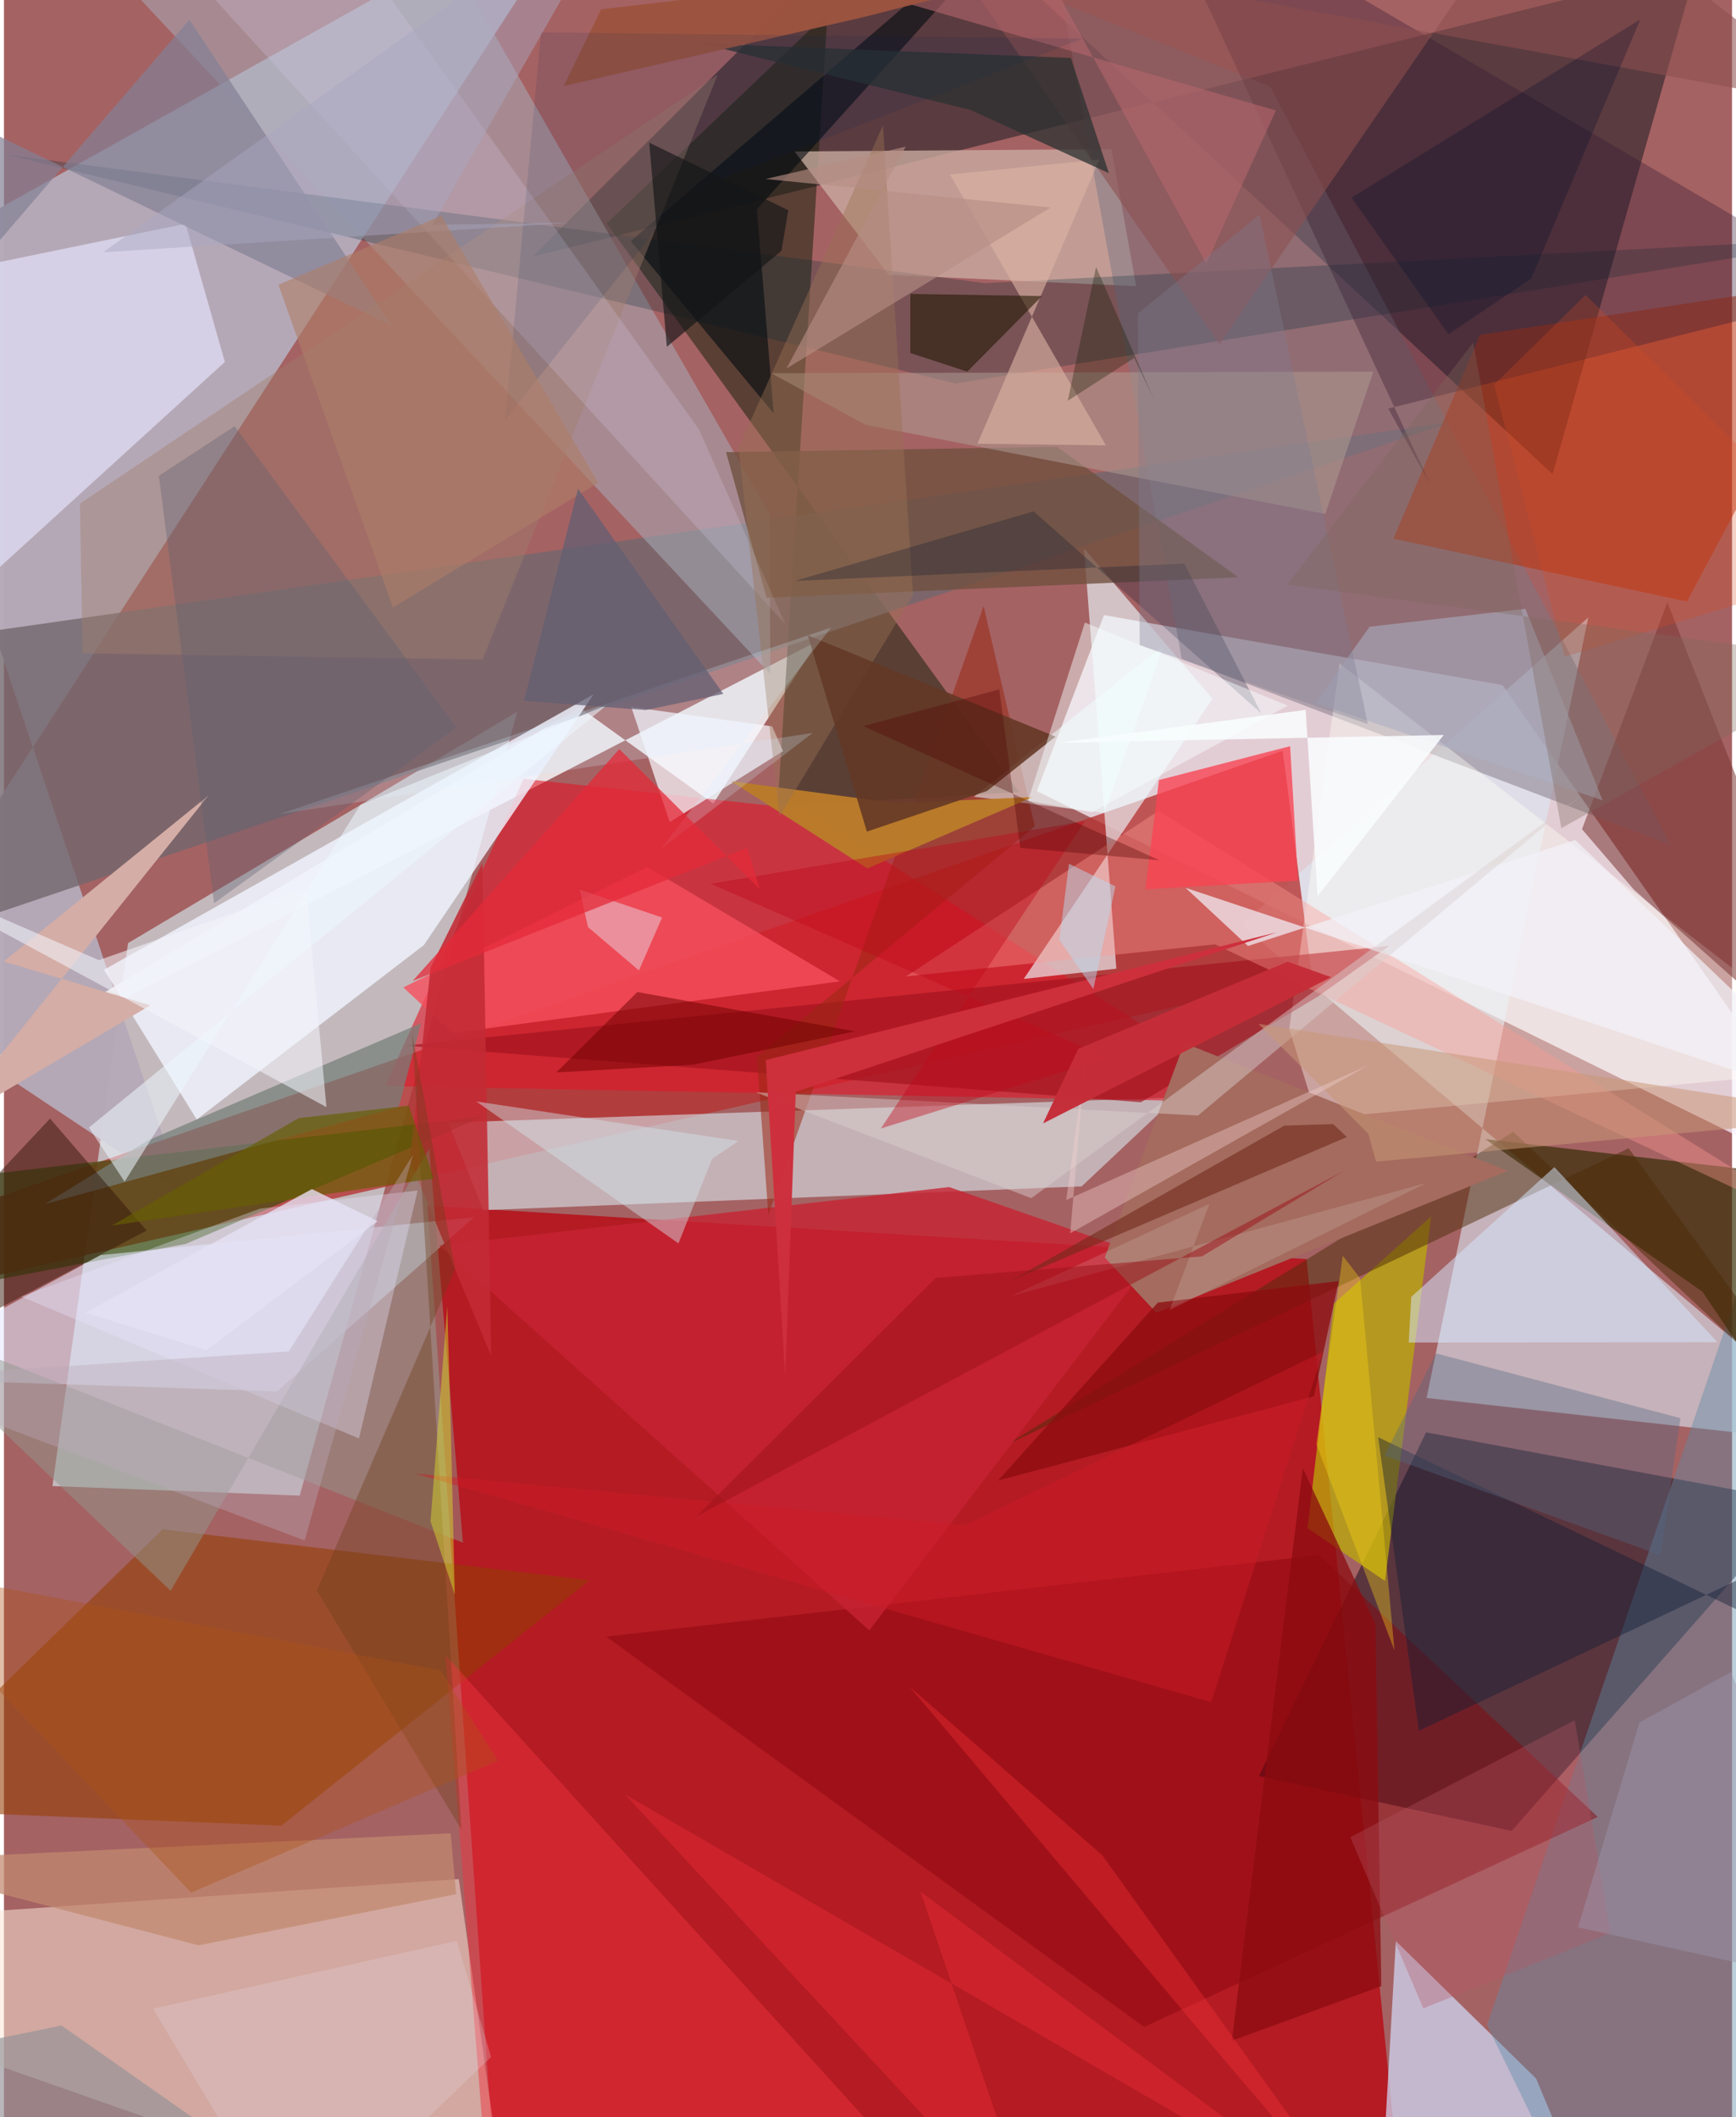 <svg xmlns="http://www.w3.org/2000/svg" width="228" height="278" viewBox="0 0 836 1024"><path fill="#a56263" d="M0 0h836v1024H0z"/><path fill="#f8f0f9" fill-opacity=".749" d="M499.696 382.632l32.458-85.125L725.03 331.36 898 578.66z"/><path fill="#b41b23" fill-opacity=".992" d="M675.998 1065.065L630.154 608.98l-425.356-25.831L239.796 1086z"/><path fill="#d6f2f5" fill-opacity=".608" d="M143.081 723.377l-119.615-4.624L60.027 456.15l188.281-111.876z"/><path fill="#b5a9b7" fill-opacity=".98" d="M288.33-62L-62 134.25 86.102 577.173-62 478.67z"/><path fill="#dce8f4" fill-opacity=".6" d="M598.463 447.36l168.002-148.736-78.252 377.529L898 699.517z"/><path fill="#241f27" fill-opacity=".576" d="M818.865-16.01L255.693 124.165l183.349-183.12 310.132 288.272z"/><path fill="#b63433" fill-opacity=".792" d="M-62 599.589v30.66l694.715-158.396-14.103-108.722z"/><path fill="#fbe7d8" fill-opacity=".525" d="M-62 928.188l35.388 62.493L245.025 1086l-24.992-177.149z"/><path fill="#030014" fill-opacity=".463" d="M607.146 859.008l80.85-166.248 181.3 33.788L729.37 885.562z"/><path fill="#f3f0f1" fill-opacity=".882" d="M393.784 309.963l-50.638 78.682-64.75-46.59L-46.29 537.047z"/><path fill="#dbedf5" fill-opacity=".565" d="M231.865 585.323l-16.85-42.339 352.007-12.171-45.659 42.993z"/><path fill="#1d2210" fill-opacity=".545" d="M398.443 6.232L291.61 108.066l199.519 274.99-116.828 6.94z"/><path fill="#e11728" fill-opacity=".588" d="M387.51 391.471l-136.15-14.78-66.917 148.573 424.758 7.917z"/><path fill="#72676d" fill-opacity=".796" d="M699.826 204.194L-62 461.43V162.487l33.852 145.892z"/><path fill="#943e03" fill-opacity=".576" d="M76.782 739.685l206.442 24.645-149.022 118.672L-62 875.027z"/><path fill="#aab2c0" fill-opacity=".494" d="M8.459-62l362.28 388.005-.33-77.182L193.866-59.045z"/><path fill="#d0d9f7" fill-opacity=".718" d="M741.161 1005.27l-67.8-66.448L664.953 1086h110.183z"/><path fill="#f0f4ff" fill-opacity=".812" d="M48.44 469.023l236.795-133.198-82.09 121.27L93.257 541.45z"/><path fill="#2c4a00" fill-opacity=".584" d="M-59.806 574.074l38.122 48.328 109.68-20.78 143.987-61.674z"/><path fill="#cbafa3" fill-opacity=".761" d="M428.047 132.927l-45.565-59.663 153.291-1.142 11.964 66.294z"/><path fill="#eefaff" fill-opacity=".631" d="M493.34 473.472l44.795-4.94L522.52 265.23l62.149 72.71z"/><path fill="#7e7683" fill-opacity=".502" d="M512.25 1.576l100.299 40.241 193.782 366.866-236.538-90.024z"/><path fill="#e5e7ff" fill-opacity=".565" d="M-62 666.532l194.136 6.424 95.281-84.222-180.671 18.338z"/><path fill="#5c8ba8" fill-opacity=".42" d="M768.95 1085l84.902-13.814L898 451.336 717.457 979.431z"/><path fill="#fffff5" fill-opacity=".408" d="M646.16 320.957L621.78 497.64l13.568 43.47L898 516.228z"/><path fill="#362d05" fill-opacity=".682" d="M821.718 624.82l-105.08-73.873L898 572.061 859.675 681.21z"/><path fill="#ba330e" fill-opacity=".545" d="M814.177 290.967l-141.969-30.452 41.871-98.568L898 134.06z"/><path fill="#bbaa09" fill-opacity=".749" d="M690.37 588.428l-22.256 176.23-37.466-25.522 12.741-108.628z"/><path fill="#e1e0f7" fill-opacity=".71" d="M-62 139.052l149.856-30.839 19.01 66.87L-62 328.93z"/><path fill="#89050b" fill-opacity=".467" d="M636.273 752.12l-344.861 39.466 260.19 188.766 219.439-101.55z"/><path fill="#002a37" fill-opacity=".259" d="M460.41 185.46L.81 74.715l473.729 62.225L898 114.88z"/><path fill="#70503f" fill-opacity=".788" d="M368.95 289.105l-19.631-70.4 160.113-2.61 87.736 63.12z"/><path fill="#a1131d" fill-opacity=".663" d="M549.986 533.126l-355.858-27.393 475.962-48.228-34.65 24.621z"/><path fill="#4d2b09" fill-opacity=".49" d="M730.153 547.443L887.58 695.708 785.985 555.356 485 698.836z"/><path fill="#341c31" fill-opacity=".353" d="M552.257-62l137.588 295.997-20.155-36.372L898 140.272z"/><path fill="#d5e8ff" fill-opacity=".51" d="M680.807 627.252l-1.231 22.113 149.428-.172-78.964-84.688z"/><path fill="#ef3440" fill-opacity=".478" d="M449.275 1060.635L411.154 1086H236.047l-22.453-285.42z"/><path fill="#fd9b92" fill-opacity=".384" d="M436.388 472.249l149.482-15.486L898 603.369 558.538 392.196z"/><path fill="#c72333" fill-opacity=".8" d="M418.624 788.527L210.687 602.42l246.567-28.274 98.707 34.327z"/><path fill="#f7f7fd" fill-opacity=".718" d="M371.59 351.306l-68.112-9.35 18.591 55.664 54.85-34.331z"/><path fill="#f74e5d" fill-opacity=".792" d="M404.421 474.646l-187.589 25.025-23.633-22.102 118.048-58.232z"/><path fill="#793432" fill-opacity=".541" d="M763.404 401.055l41.308-109.742L898 527.718l-109.512-97.464z"/><path fill="#af9b92" fill-opacity=".545" d="M662.48 179.733l-291.245.805 45.525 24.876 222.444 43.19z"/><path fill="#c32b35" fill-opacity=".878" d="M206.38 468.097l25.075-50.651 4.282 238.468-39.34-94.508z"/><path fill="#91988d" fill-opacity=".49" d="M80.645 769.415l125.115-213.87 16.297 190.619L-62 633.896z"/><path fill="#040c11" fill-opacity=".616" d="M372.378 199.978l-69.171-83.334L511.464-62 364.255 101.24z"/><path fill="#a46b5e" d="M557.482 634.943l-24.92-26.745 38.415-103.678 156.585 61.81z"/><path fill="#828095" fill-opacity=".698" d="M-62 185.945L89.707 9.514l98.019 148.068L-62 37.162z"/><path fill="#d4ada6" d="M-.07 465.022l70.83 21.239-100.823 59.552L98.904 384.786z"/><path fill="#757f7a" fill-opacity=".718" d="M190.998 535.317l10.743-40.411-131.945 56.62-50.178 30.924z"/><path fill="#992813" fill-opacity=".537" d="M473.934 293.141l-104.14 294.593-5.539-76.555L498.68 399.62z"/><path fill="#8d4e4f" fill-opacity=".576" d="M453.688-27.377L894.824 53.1 745.014-62 588.047 166.545z"/><path fill="#121e34" fill-opacity=".427" d="M684.48 837.161L898 736.145v70.996L664.792 695.117z"/><path fill="#9f7e6d" fill-opacity=".416" d="M345.249 36.166L231.543 318.99l-193.52-3.034-1.264-72.374z"/><path fill="#eff" fill-opacity=".518" d="M560.82 313.161l-6.025 3.752-85.553 68.463 63.028 7.792z"/><path fill="#f2f2f9" fill-opacity=".706" d="M571.634 429.408l30.207 28.141 158.317-51.25L898 537.997z"/><path fill="#f84353" fill-opacity=".788" d="M552.228 430.13l73.802-4.216-3.825-65.01-63.464 16.37z"/><path fill="#b97b2a" fill-opacity=".98" d="M417.678 420.014l79.992-34.52-66.007 3.01-79.878-10.68z"/><path fill="#acb0c3" fill-opacity=".576" d="M736.01 294.445l-75.35 8.684-26.28 36.843 139.036 47.15z"/><path fill="#e9e5ff" fill-opacity=".353" d="M171.76 695.724L8.288 627.104l115.595-42.538 76.266-8.78z"/><path fill="#deb5a4" fill-opacity=".604" d="M529.918 77.14l-72.211 7.303L533.11 215.4l-62.166-.79z"/><path fill="#d8cde8" fill-opacity=".224" d="M378.028 301.926L99.576-2.946l65.123-29.06 171.485 239.651z"/><path fill="#2b3031" fill-opacity=".749" d="M534.552 83.774l-18.428-55.75-178.697-7.022 130.315 32.231z"/><path fill="#dbcfcf" fill-opacity=".459" d="M496.977 579.52l-133.344-51.23 213.998 11.262L762.497 385.21z"/><path fill="#8c0d0f" fill-opacity=".765" d="M645.738 619.61l-87.547 10.426-77.226 86.04 152.719-40.724z"/><path fill="#6e3f1a" fill-opacity=".392" d="M218.24 613.927l-20.838-114.75 23.934 385.826-69.955-115.636z"/><path fill="#536982" fill-opacity=".376" d="M811.045 685.935L801.3 752.14l-133.392-48.13 24.814-49.46z"/><path fill="#c28970" fill-opacity=".729" d="M216.085 886.714L-62 900.078l156.141 40.809 124.616-24.76z"/><path fill="#251904" fill-opacity=".592" d="M466.038 179.746l36.143-36.542-63.703-1.05-.01 28.59z"/><path fill="#d3e5ea" fill-opacity=".447" d="M228.517 532.744l126.83 19.108-12.762 8.64-16.277 40.909z"/><path fill="#9a7154" fill-opacity=".424" d="M439.785 287.848l-64.612 107.017-19.834-178.316 69.895-155.883z"/><path fill="#e6ebf5" fill-opacity=".435" d="M307.185 469.377l-24.652-20.963-3.994-18.13 39.856 13.494z"/><path fill="#633826" fill-opacity=".886" d="M417.458 402.232l-28.586-94.941 119.85 48.992-33.127 26.265z"/><path fill="#00122d" fill-opacity=".263" d="M571.03 272.588l-188.442 8.387 115.53-33.64 110.164 97.677z"/><path fill="#321608" fill-opacity=".486" d="M69.008 595.174L-62 664.222v-33.4l84.301-89.804z"/><path fill="#8a0c0f" fill-opacity=".745" d="M663.514 785.568l-35.128-75.369L594.047 987l72.283-26.394z"/><path fill="#c99777" fill-opacity=".537" d="M606.87 495.18l53.177 53.22 3.733 13.469L898 540.032z"/><path fill="#b5676c" fill-opacity=".596" d="M494.837-30.707L369.422-17.963l245.896 71.394-33.692 74.047z"/><path fill="#c0091a" fill-opacity=".408" d="M341.811 427.422l192.086 84.149-109.685 34.242 98.676-148.64z"/><path fill="#665e03" fill-opacity=".659" d="M52.188 592.751l155.725-22.741-12.081-35.275-53.188 6.029z"/><path fill="#d6eeff" fill-opacity=".227" d="M400.134 303.53l-82.455 107.185 73.624-56.239-257.776 39.22z"/><path fill="#9c543f" fill-opacity=".965" d="M554.024-26.708L288.868 4.503l-18.052 37.09L414.902 8.495z"/><path fill="#6f0000" fill-opacity=".502" d="M306.406 479.802l105.45 19.03-78.913 16.196-65.686 3.654z"/><path fill="#e42a38" fill-opacity=".749" d="M197.721 474.455l99.965-112.138 67.957 67.766-6.035-19.996z"/><path fill="#b85765" fill-opacity=".329" d="M686.64 971.38l-35.324-82.8 108.592-56.59 17.279 102.954z"/><path fill="#9d96ac" fill-opacity=".443" d="M791.186 833.129l-29.688 99.062L898 962.471l-62.518-153.768z"/><path fill="#eff7ff" fill-opacity=".537" d="M172.512 389.196l119.327-48.282L41.093 545.358l17.27 26.165z"/><path fill="#cd303c" fill-opacity=".988" d="M368.54 512.724l247.137-61.757-232.614 77.13-5.106 137.546z"/><path fill="#616071" fill-opacity=".357" d="M74.912 230.131l36.715-24.01L219.104 351.89l-117.442 84.958z"/><path fill="#6f2919" fill-opacity=".584" d="M486.686 619.685l132.73-75.26 23.596-.73 6.647 6.237z"/><path fill="#959198" fill-opacity=".667" d="M-52.569 1020.369l10.136-26.267 70.287-14.428 134.958 94.705z"/><path fill="#002357" fill-opacity=".118" d="M329.434 93.372l-86.95 109.66 17.339-187.401 261.942 3.057z"/><path fill="#f32e3b" fill-opacity=".369" d="M443.373 914.908l56.896 168.031-199.924-215.107 359.888 208.371z"/><path fill="#f9fcfe" fill-opacity=".878" d="M635.487 433.522l-5.764-90.181-119.297 15.912 186.1-3.763z"/><path fill="#f2f4fb" fill-opacity=".561" d="M-62 417.653l217.993 117.801-9.768-106.183-100.308 35.123z"/><path fill="#000c2c" fill-opacity=".271" d="M791.58 9.408l-139.662 86.18 46.873 66.04 40.106-26.918z"/><path fill="#e9dce6" fill-opacity=".247" d="M72.102 971.523L140.748 1086l94.934-91.11-16.632-56.134z"/><path fill="#ac5116" fill-opacity=".373" d="M211.124 807.894L-60.2 756.752 90.526 915.42l148.54-63.815z"/><path fill="#ce1b26" fill-opacity=".447" d="M464.898 737.668l-266.082-24.957L584.07 823.304l54.083-169.52z"/><path fill="#7e7c91" fill-opacity=".349" d="M548.517 151.631l58.916-47.91 52.385 246.491-110.367-38.2z"/><path fill="#f3d2cf" fill-opacity=".388" d="M523.085 512.588l-9.16 67.819 146.007-65.123-144.107 81.218z"/><path fill="#a9a7c1" fill-opacity=".463" d="M304.94-62L48 122.011l225.944-14.238-66.624.978z"/><path fill="#d5d82d" fill-opacity=".49" d="M216.176 690.806l1.938 80.49-11.742-35.499 8.094-104.088z"/><path fill="#ff343f" fill-opacity=".329" d="M438.04 815.678l93.306 81.624L666.785 1086l-77.21-90.617z"/><path fill="#ae7e69" fill-opacity=".616" d="M211.54 104.351l-78.757 33.359 55.418 156.087 99.318-60.3z"/><path fill="#c52d37" fill-opacity=".98" d="M502.674 543.361l139.398-70.726-21.057-7.498-101.27 42.148z"/><path fill="#625e73" fill-opacity=".725" d="M310.421 343.426l37.599-7.798-70.317-99.259-26.135 102.592z"/><path fill="#f2f3f4" fill-opacity=".149" d="M583.149 582.278l-95.718 44.495 200.597-54.563-124.108 61.406z"/><path fill="#500305" fill-opacity=".341" d="M415.823 351.195l143.176 64.895-67.307-5.994-10.2-76.67z"/><path fill="#9d121a" fill-opacity=".506" d="M334.851 733.528l313.263-167.185-68.597 41.336-128.734 10.394z"/><path fill="#b9a9b8" fill-opacity=".388" d="M137.812 653.66l59.993-94.967-52.333 186.377L-62 666.77z"/><path fill="#f6ffff" fill-opacity=".467" d="M522.928 301.096l98.168 40.21-94.773 51.575-30.917-5.579z"/><path fill="#ffdc15" fill-opacity=".341" d="M656.06 618.235l16.64 180.024-37.826-99.812 12.809-91.072z"/><path fill="#b68d84" fill-opacity=".631" d="M436.261 70.921L368.477 86.57l137.864 13.796-127.789 77.879z"/><path fill="#d94c21" fill-opacity=".259" d="M765.161 142.639l-44.242 43.4 34.055 131.594L898 274.15z"/><path fill="#7f675d" fill-opacity=".341" d="M753.422 400.573L710.777 165.71l-89.985 117.037L898 319.826z"/><path fill="#141516" fill-opacity=".639" d="M379.427 101.686l-67.258-32.685 8.516 98.748 55.467-46.47z"/><path fill="#bbd8ec" fill-opacity=".506" d="M510.562 454.537l4.67-36.749 22.463 10.888-10.67 49.717z"/><path fill="#111a00" fill-opacity=".318" d="M514.626 193.83l13.708-64.72 27.883 63.764-9.454-19.724z"/><path fill="#e5e2f5" fill-opacity=".784" d="M180.749 590.64l-82.815 62.458-58.617-18.215 109.656-59.762z"/></svg>